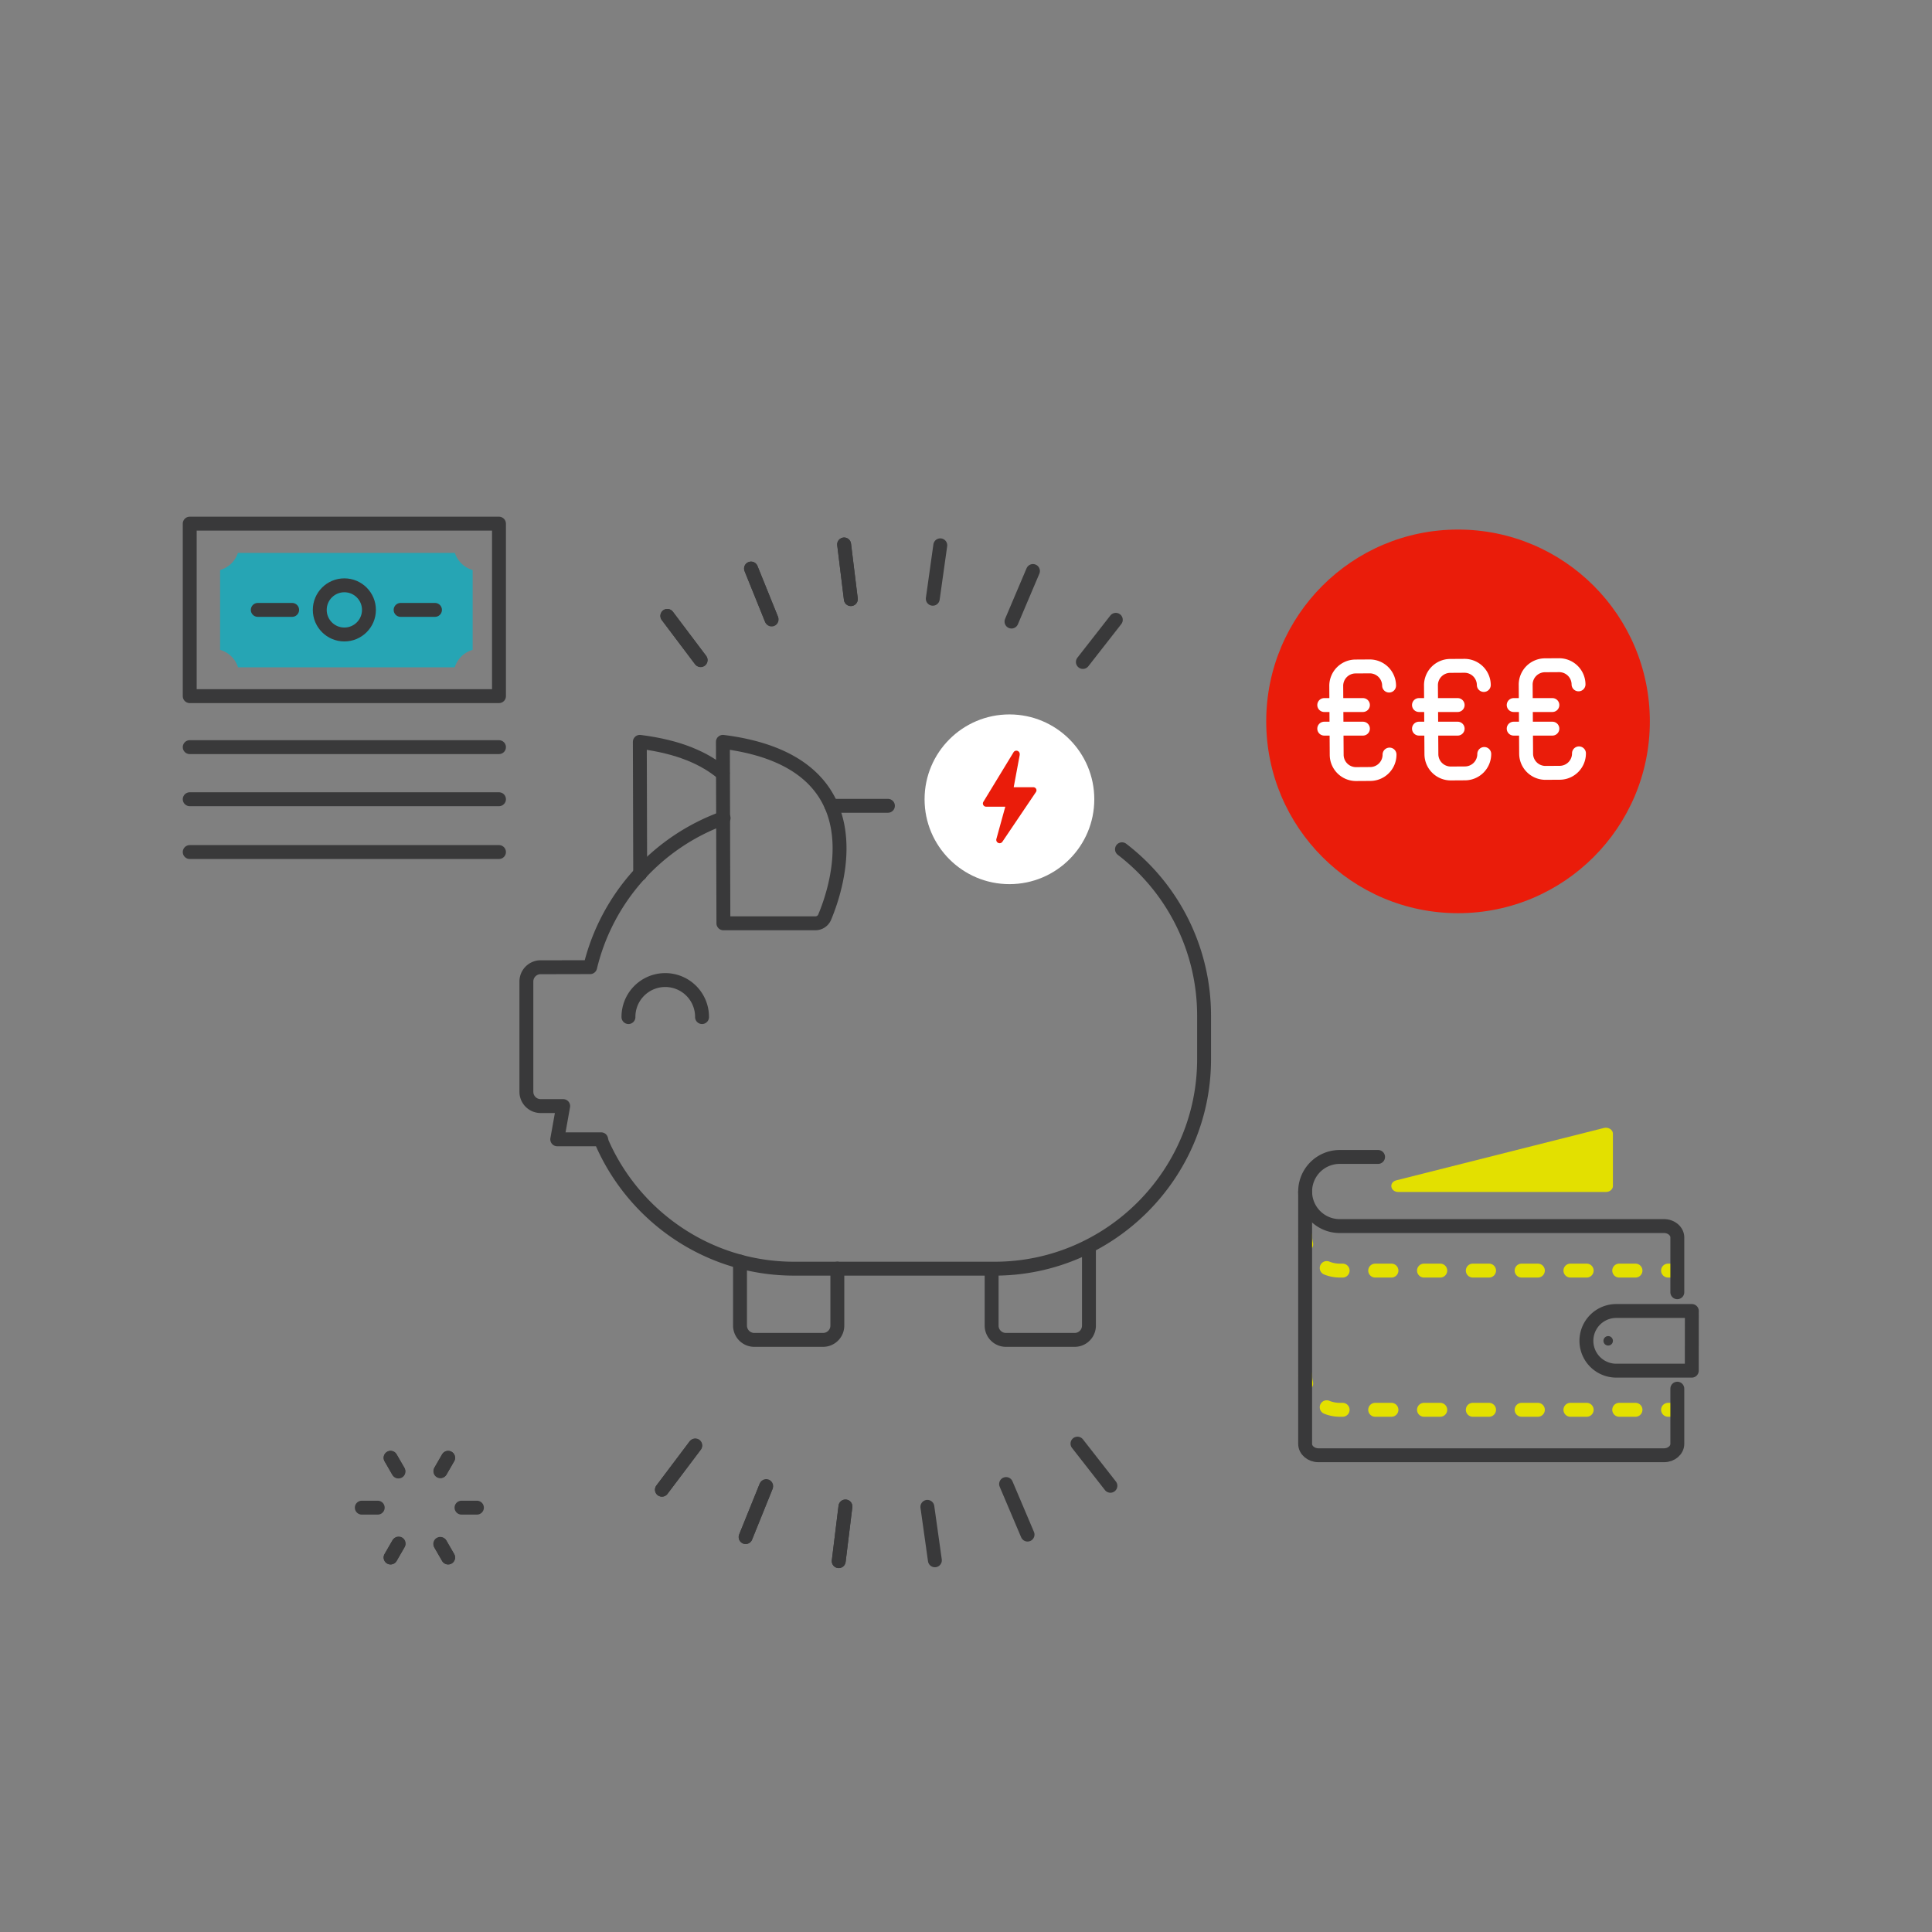 <svg id="Layer_1" data-name="Layer 1" xmlns="http://www.w3.org/2000/svg" viewBox="0 0 1390 1390">
  <rect x="0" y="0" width="1390" height="1390" fill="#808080" stroke="none"/>
  <g>
    <circle cx="1049" cy="519" r="138" fill="#ea1c0a"/>
    <path d="M999.717,542.887a13.921,13.921,0,0,1-13.792,13.969l-10.262.066a13.923,13.923,0,0,1-13.97-13.793l-.316-49.644a13.922,13.922,0,0,1,13.793-13.969l10.262-.065A13.922,13.922,0,0,1,999.4,493.243" fill="none" stroke="#fff" stroke-linecap="round" stroke-linejoin="round" stroke-width="10"/>
    <line x1="952.741" y1="507.247" x2="980.58" y2="507.247" fill="none" stroke="#fff" stroke-linecap="round" stroke-linejoin="round" stroke-width="10"/>
    <line x1="952.741" y1="524.235" x2="980.58" y2="524.235" fill="none" stroke="#fff" stroke-linecap="round" stroke-linejoin="round" stroke-width="10"/>
    <path d="M1067.864,542.453a13.921,13.921,0,0,1-13.793,13.969l-10.262.066A13.923,13.923,0,0,1,1029.84,542.7l-.316-49.644a13.922,13.922,0,0,1,13.792-13.969l10.262-.065a13.922,13.922,0,0,1,13.97,13.792" fill="none" stroke="#fff" stroke-linecap="round" stroke-linejoin="round" stroke-width="10"/>
    <line x1="1020.889" y1="507.247" x2="1048.728" y2="507.247" fill="none" stroke="#fff" stroke-linecap="round" stroke-linejoin="round" stroke-width="10"/>
    <line x1="1020.889" y1="524.235" x2="1048.728" y2="524.235" fill="none" stroke="#fff" stroke-linecap="round" stroke-linejoin="round" stroke-width="10"/>
    <path d="M1136.011,542.019a13.922,13.922,0,0,1-13.793,13.969l-10.262.066a13.922,13.922,0,0,1-13.969-13.793l-.316-49.644a13.922,13.922,0,0,1,13.792-13.969l10.262-.065a13.922,13.922,0,0,1,13.97,13.792" fill="none" stroke="#fff" stroke-linecap="round" stroke-linejoin="round" stroke-width="10"/>
    <line x1="1089.037" y1="507.247" x2="1116.877" y2="507.247" fill="none" stroke="#fff" stroke-linecap="round" stroke-linejoin="round" stroke-width="10"/>
    <line x1="1089.037" y1="524.235" x2="1116.877" y2="524.235" fill="none" stroke="#fff" stroke-linecap="round" stroke-linejoin="round" stroke-width="10"/>
  </g>
  <path d="M171.249,480.114a18.886,18.886,0,0,0-12.891-12.563V410.115a18.944,18.944,0,0,0,12.8-12.3h156.1a18.953,18.953,0,0,0,12.8,12.3v57.443a18.852,18.852,0,0,0-12.888,12.556Z" fill="#26a5b4"/>
  <rect x="136.5" y="376.75" width="222.5" height="124.096" stroke-width="10" stroke="#39393a" stroke-linecap="round" stroke-linejoin="round" fill="none"/>
  <circle cx="247.75" cy="438.798" r="17.693" fill="none" stroke="#39393a" stroke-linecap="round" stroke-linejoin="round" stroke-width="10"/>
  <line x1="185.46" y1="438.798" x2="210.182" y2="438.798" fill="none" stroke="#39393a" stroke-linecap="round" stroke-linejoin="round" stroke-width="10"/>
  <line x1="288.227" y1="438.798" x2="312.949" y2="438.798" fill="none" stroke="#39393a" stroke-linecap="round" stroke-linejoin="round" stroke-width="10"/>
  <line x1="136.5" y1="537.538" x2="359" y2="537.538" fill="none" stroke="#39393a" stroke-linecap="round" stroke-linejoin="round" stroke-width="10"/>
  <line x1="136.5" y1="575.013" x2="359" y2="575.013" fill="none" stroke="#39393a" stroke-linecap="round" stroke-linejoin="round" stroke-width="10"/>
  <line x1="136.5" y1="613.013" x2="359" y2="613.013" fill="none" stroke="#39393a" stroke-linecap="round" stroke-linejoin="round" stroke-width="10"/>
  <line x1="638.83" y1="579.75" x2="598.099" y2="579.75" fill="none" stroke="#39393a" stroke-linecap="round" stroke-linejoin="round" stroke-width="10"/>
  <path d="M520.6,588.557a151.8,151.8,0,0,0-96.009,107.267l-25.386.055H388.961a10.277,10.277,0,0,0-10.247,10.246v79.412a10.277,10.277,0,0,0,10.247,10.247h16.224l-4.269,23.909h31.593l.532,2.275c23.28,53.3,76.577,90.8,138.206,90.8H715.594c82.88,0,150.692-67.812,150.692-150.692V730.442a150.677,150.677,0,0,0-59.058-119.423" fill="none" stroke="#39393a" stroke-linecap="round" stroke-linejoin="round" stroke-width="10"/>
  <path d="M452.149,731.742a26.471,26.471,0,1,1,52.941,0" fill="none" stroke="#39393a" stroke-linecap="round" stroke-linejoin="round" stroke-width="10"/>
  <path d="M520.1,533.729l.356,130.556h66.21a7.215,7.215,0,0,0,6.65-4.422C602.241,638.675,633.4,547.961,520.1,533.729Z" fill="none" stroke="#39393a" stroke-linecap="round" stroke-linejoin="round" stroke-width="10"/>
  <path d="M519.97,556.462c-12.872-10.837-31.314-19.175-59.639-22.733l.26,94.98" fill="none" stroke="#39393a" stroke-linecap="round" stroke-linejoin="round" stroke-width="10"/>
  <path d="M602.434,912.733v41.02A10.277,10.277,0,0,1,592.187,964H542.661a10.277,10.277,0,0,1-10.246-10.247V907.661" fill="none" stroke="#39393a" stroke-linecap="round" stroke-linejoin="round" stroke-width="10"/>
  <path d="M783.458,899.924v53.829A10.277,10.277,0,0,1,773.212,964H723.686a10.277,10.277,0,0,1-10.247-10.247V913.638" fill="none" stroke="#39393a" stroke-linecap="round" stroke-linejoin="round" stroke-width="10"/>
  <circle cx="726.248" cy="575.053" r="61.053" fill="#fff"/>
  <path d="M719.194,606.663a2.447,2.447,0,0,1-1-.227,2.4,2.4,0,0,1-1.331-2.821l6.412-23.231h-13.7a2.366,2.366,0,0,1-2.1-1.139,2.243,2.243,0,0,1,0-2.33l21.847-35.881a2.388,2.388,0,0,1,.578-.543,2.431,2.431,0,0,1,1.086-.4h.316a2.4,2.4,0,0,1,2.347,2.418v.631l-4.327,23.231h14.016a2.35,2.35,0,0,1,2.12,1.191,2.242,2.242,0,0,1-.158,2.313l-24.125,35.74a2.415,2.415,0,0,1-1.979,1.051" fill="#ea1c0a"/>
  <g>
    <g>
      <line x1="554.956" y1="445.235" x2="540.336" y2="409.047" fill="none" stroke="#39393a" stroke-linecap="round" stroke-linejoin="round" stroke-width="10"/>
      <line x1="676.501" y1="392.328" x2="671.098" y2="430.777" fill="none" stroke="#39393a" stroke-linecap="round" stroke-linejoin="round" stroke-width="10"/>
    </g>
    <line x1="540.336" y1="409.047" x2="555.152" y2="445.718" fill="none" stroke="#39393a" stroke-linecap="round" stroke-linejoin="round" stroke-width="10"/>
    <line x1="779.087" y1="476.262" x2="802.784" y2="445.932" fill="none" stroke="#39393a" stroke-linecap="round" stroke-linejoin="round" stroke-width="10"/>
  </g>
  <g>
    <g>
      <line x1="612.145" y1="431.04" x2="607.318" y2="391.724" fill="none" stroke="#39393a" stroke-linecap="round" stroke-linejoin="round" stroke-width="10"/>
      <line x1="743.171" y1="410.817" x2="727.73" y2="447.194" fill="none" stroke="#39393a" stroke-linecap="round" stroke-linejoin="round" stroke-width="10"/>
    </g>
    <g>
      <line x1="503.96" y1="474.754" x2="480.119" y2="443.116" fill="none" stroke="#39393a" stroke-linecap="round" stroke-linejoin="round" stroke-width="10"/>
      <line x1="607.318" y1="391.724" x2="612.145" y2="431.04" fill="none" stroke="#39393a" stroke-linecap="round" stroke-linejoin="round" stroke-width="10"/>
    </g>
    <line x1="480.119" y1="443.116" x2="504.128" y2="474.977" fill="none" stroke="#39393a" stroke-linecap="round" stroke-linejoin="round" stroke-width="10"/>
  </g>
  <g>
    <g>
      <line x1="551.068" y1="1069.664" x2="536.448" y2="1105.852" fill="none" stroke="#39393a" stroke-linecap="round" stroke-linejoin="round" stroke-width="10"/>
      <line x1="672.613" y1="1122.571" x2="667.21" y2="1084.122" fill="none" stroke="#39393a" stroke-linecap="round" stroke-linejoin="round" stroke-width="10"/>
    </g>
    <line x1="536.448" y1="1105.852" x2="551.264" y2="1069.18" fill="none" stroke="#39393a" stroke-linecap="round" stroke-linejoin="round" stroke-width="10"/>
    <line x1="775.199" y1="1038.636" x2="798.896" y2="1068.967" fill="none" stroke="#39393a" stroke-linecap="round" stroke-linejoin="round" stroke-width="10"/>
  </g>
  <g>
    <g>
      <line x1="608.257" y1="1083.859" x2="603.43" y2="1123.174" fill="none" stroke="#39393a" stroke-linecap="round" stroke-linejoin="round" stroke-width="10"/>
      <line x1="739.283" y1="1104.081" x2="723.842" y2="1067.705" fill="none" stroke="#39393a" stroke-linecap="round" stroke-linejoin="round" stroke-width="10"/>
    </g>
    <g>
      <line x1="500.072" y1="1040.145" x2="476.231" y2="1071.783" fill="none" stroke="#39393a" stroke-linecap="round" stroke-linejoin="round" stroke-width="10"/>
      <line x1="603.43" y1="1123.174" x2="608.257" y2="1083.859" fill="none" stroke="#39393a" stroke-linecap="round" stroke-linejoin="round" stroke-width="10"/>
    </g>
    <line x1="476.231" y1="1071.783" x2="500.24" y2="1039.922" fill="none" stroke="#39393a" stroke-linecap="round" stroke-linejoin="round" stroke-width="10"/>
  </g>
  <g>
    <polyline points="322.42 1048.834 317.697 1057.015 316.831 1058.515" fill="none" stroke="#39393a" stroke-linecap="round" stroke-linejoin="round" stroke-width="10"/>
    <line x1="316.953" y1="1111.09" x2="322.42" y2="1120.559" fill="none" stroke="#39393a" stroke-linecap="round" stroke-linejoin="round" stroke-width="10"/>
    <line x1="286.614" y1="1110.852" x2="281.01" y2="1120.559" fill="none" stroke="#39393a" stroke-linecap="round" stroke-linejoin="round" stroke-width="10"/>
    <line x1="286.7" y1="1058.69" x2="281.01" y2="1048.834" fill="none" stroke="#39393a" stroke-linecap="round" stroke-linejoin="round" stroke-width="10"/>
  </g>
  <g>
    <line x1="286.522" y1="1058.382" x2="281.01" y2="1048.834" fill="none" stroke="#39393a" stroke-linecap="round" stroke-linejoin="round" stroke-width="10"/>
    <polyline points="322.42 1048.834 319.204 1054.405 316.985 1058.248" fill="none" stroke="#39393a" stroke-linecap="round" stroke-linejoin="round" stroke-width="10"/>
    <polyline points="343.125 1084.697 334.066 1084.697 332.039 1084.697" fill="none" stroke="#39393a" stroke-linecap="round" stroke-linejoin="round" stroke-width="10"/>
    <polyline points="322.42 1120.559 317.034 1111.23 316.755 1110.747" fill="none" stroke="#39393a" stroke-linecap="round" stroke-linejoin="round" stroke-width="10"/>
    <polyline points="281.01 1120.559 281.829 1119.14 286.82 1110.496" fill="none" stroke="#39393a" stroke-linecap="round" stroke-linejoin="round" stroke-width="10"/>
    <polyline points="271.759 1084.697 266.624 1084.697 260.304 1084.697" fill="none" stroke="#39393a" stroke-linecap="round" stroke-linejoin="round" stroke-width="10"/>
  </g>
  <g>
    <path d="M939.053,889.269a24.926,24.926,0,0,0,.716,5.95" fill="none" stroke="#e3e000" stroke-linecap="round" stroke-linejoin="round" stroke-width="10"/>
    <path d="M954.514,912.3a24.8,24.8,0,0,0,9.408,1.841h224.46" fill="none" stroke="#e3e000" stroke-linecap="round" stroke-linejoin="round" stroke-width="10" stroke-dasharray="11.705 23.41"/>
    <line x1="1200.086" y1="914.138" x2="1206.086" y2="914.138" fill="none" stroke="#e3e000" stroke-linecap="round" stroke-linejoin="round" stroke-width="10"/>
  </g>
  <g>
    <path d="M939.053,989.427a24.924,24.924,0,0,0,.716,5.949" fill="none" stroke="#e3e000" stroke-linecap="round" stroke-linejoin="round" stroke-width="10"/>
    <path d="M954.514,1012.455a24.819,24.819,0,0,0,9.408,1.841h224.46" fill="none" stroke="#e3e000" stroke-linecap="round" stroke-linejoin="round" stroke-width="10" stroke-dasharray="11.705 23.41"/>
    <line x1="1200.086" y1="1014.296" x2="1206.086" y2="1014.296" fill="none" stroke="#e3e000" stroke-linecap="round" stroke-linejoin="round" stroke-width="10"/>
  </g>
  <path d="M1217.166,986.133h-54.345a21.462,21.462,0,1,1,0-42.924h54.39Z" fill="none" stroke="#39393a" stroke-linecap="round" stroke-linejoin="round" stroke-width="10"/>
  <circle cx="1157.029" cy="964.671" r="3.407" fill="#39393a"/>
  <path d="M1206.767,999.1v39.727c0,4.5-4.316,8.176-9.591,8.176H948.592c-5.276,0-9.592-3.679-9.592-8.176V857.587" fill="none" stroke="#39393a" stroke-linecap="round" stroke-linejoin="round" stroke-width="10"/>
  <path d="M991.463,832.377H963.869a24.869,24.869,0,0,0,0,49.738h233.307c5.275,0,9.591,3.68,9.591,8.176v39.418" fill="none" stroke="#39393a" stroke-linecap="round" stroke-linejoin="round" stroke-width="10"/>
  <path d="M1004.636,849.189l149.255-37.645c3.263-.823,6.545,1.237,6.545,4.109V853.3c0,2.369-2.278,4.289-5.087,4.289H1006.094C1000.231,857.587,999.019,850.605,1004.636,849.189Z" fill="#e3e000"/>
</svg>
